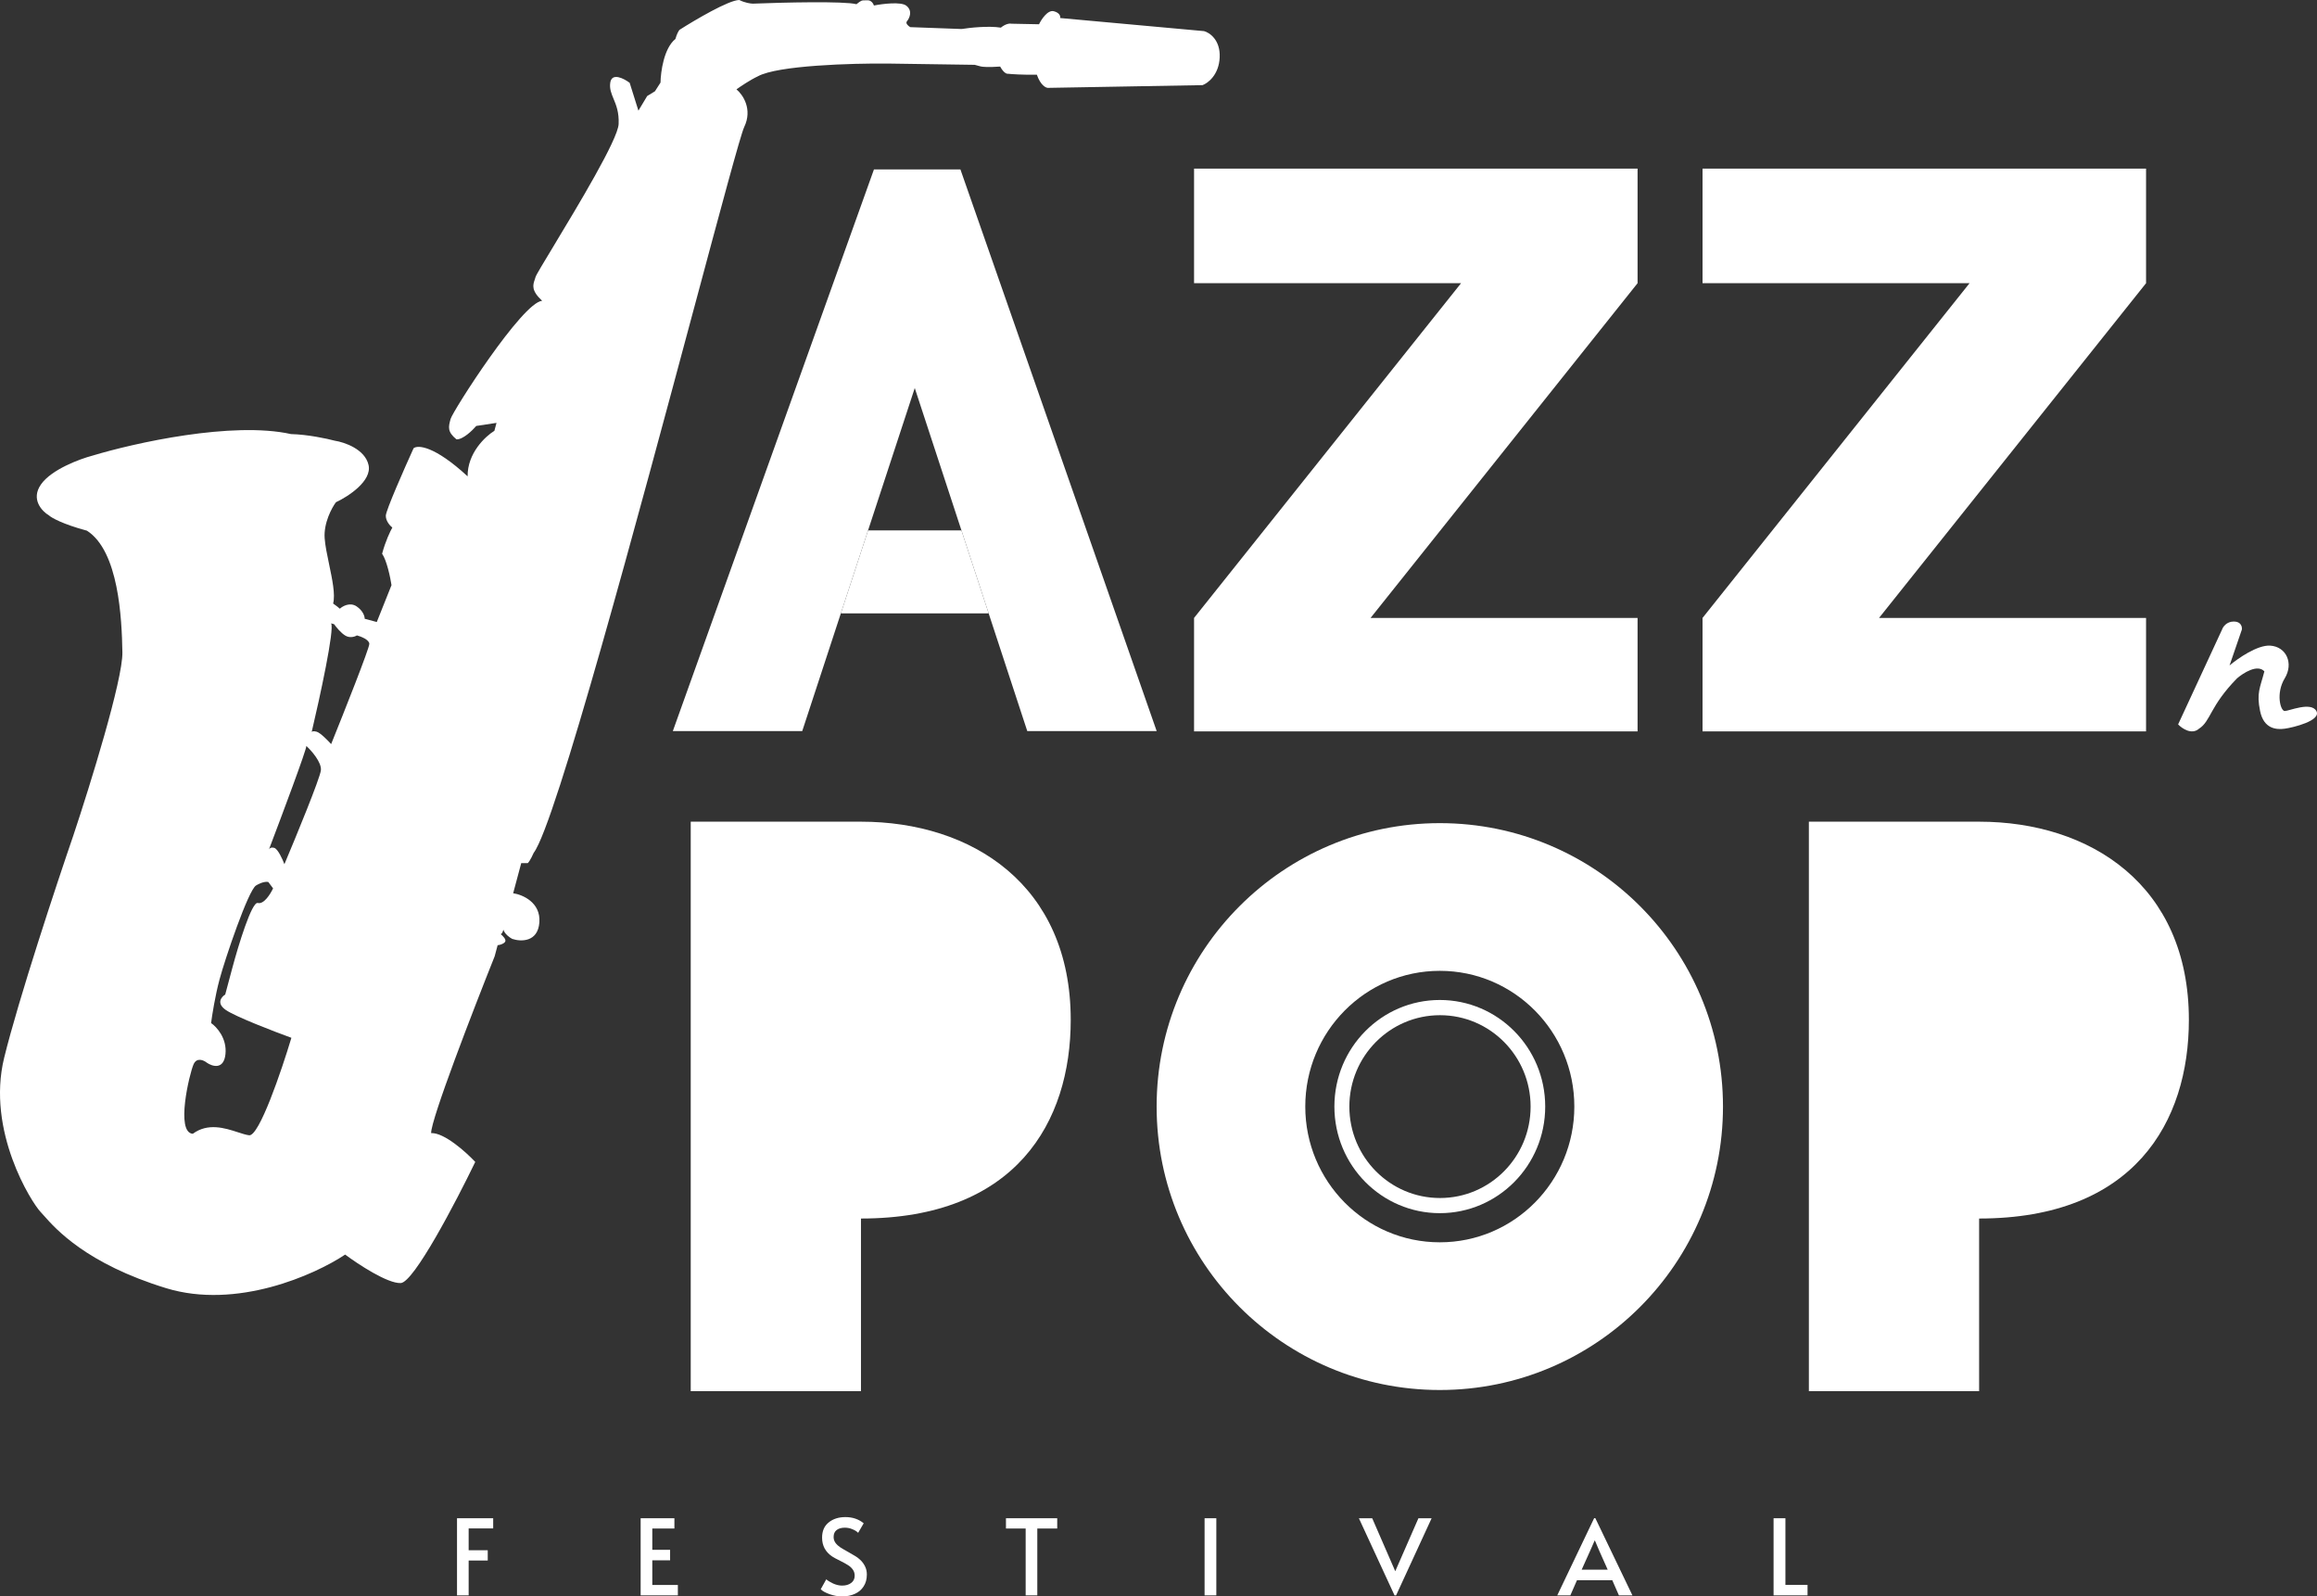 <svg width="254" height="175" viewBox="0 0 254 175" fill="none" xmlns="http://www.w3.org/2000/svg">
<rect x="0" y="0" width="254" height="175" fill="#333333" stroke="none"/>
<path d="M50.1 166.431H54.065V167.547H51.376V169.939H53.468V171.066H51.376V174.885H50.1V166.431Z" fill="white"/>
<path d="M70.231 166.431H73.931V167.558H71.507V169.893H73.46V171.043H71.507V173.746H74.311V174.885H70.231V166.431Z" fill="white"/>
<path d="M92.316 175C91.856 175 91.4 174.919 90.948 174.758C90.496 174.597 90.17 174.417 89.971 174.218L90.58 173.125C90.741 173.271 90.99 173.424 91.327 173.585C91.672 173.739 92.001 173.815 92.316 173.815C92.722 173.815 93.051 173.719 93.304 173.528C93.564 173.336 93.695 173.072 93.695 172.734C93.695 172.473 93.626 172.247 93.488 172.056C93.35 171.864 93.181 171.707 92.982 171.584C92.783 171.454 92.499 171.296 92.132 171.112C91.695 170.898 91.396 170.737 91.235 170.629C90.492 170.131 90.121 169.441 90.121 168.559C90.121 167.831 90.362 167.275 90.845 166.891C91.327 166.5 91.936 166.305 92.672 166.305C93.461 166.305 94.131 166.531 94.683 166.983L94.074 168.03C93.928 167.877 93.721 167.746 93.453 167.639C93.193 167.524 92.913 167.466 92.614 167.466C92.231 167.466 91.929 167.555 91.707 167.731C91.492 167.9 91.385 168.153 91.385 168.49C91.385 168.728 91.454 168.942 91.592 169.134C91.73 169.318 91.902 169.479 92.109 169.617C92.323 169.755 92.611 169.924 92.971 170.123C93.315 170.315 93.58 170.468 93.763 170.583C93.947 170.691 94.12 170.821 94.281 170.974C94.503 171.174 94.683 171.411 94.821 171.688C94.959 171.964 95.028 172.266 95.028 172.596C95.028 173.11 94.909 173.547 94.671 173.907C94.441 174.268 94.12 174.54 93.706 174.724C93.3 174.908 92.837 175 92.316 175Z" fill="white"/>
<path d="M112.438 167.558H110.278V166.431H115.897V167.558H113.714V174.885H112.438V167.558Z" fill="white"/>
<path d="M132.052 166.431H133.339V174.885H132.052V166.431Z" fill="white"/>
<path d="M148.967 166.431H150.427L152.955 172.24L155.494 166.431H156.942L153.047 174.885H152.874L148.967 166.431Z" fill="white"/>
<path d="M174.885 166.42L178.953 174.885H177.471L176.747 173.229H172.874L172.15 174.885H170.714L174.759 166.42H174.885ZM174.311 170.02L173.391 172.067H176.241L175.334 170.031L174.839 168.87H174.816L174.311 170.02Z" fill="white"/>
<path d="M194.427 166.431H195.726V173.735H198.151V174.885H194.427V166.431Z" fill="white"/>
<path d="M75.721 152.501V90.073H94.384C106.525 90.073 117.378 96.989 117.378 111.798C117.378 122.981 111.393 133.576 94.384 133.576V152.501H75.721Z" fill="white"/>
<path fill-rule="evenodd" clip-rule="evenodd" d="M146.282 121.303C146.282 114.837 151.469 109.619 157.838 109.619C164.206 109.619 169.393 114.837 169.393 121.303C169.393 127.77 164.206 132.988 157.838 132.988C151.469 132.988 146.282 127.77 146.282 121.303ZM167.792 121.308C167.792 126.842 163.344 131.328 157.857 131.328C152.371 131.328 147.923 126.842 147.923 121.308C147.923 115.773 152.371 111.287 157.857 111.287C163.344 111.287 167.792 115.773 167.792 121.308Z" fill="white"/>
<path fill-rule="evenodd" clip-rule="evenodd" d="M188.881 121.303C188.881 138.463 174.982 152.374 157.838 152.374C140.693 152.374 126.795 138.463 126.795 121.303C126.795 104.143 140.693 90.233 157.838 90.233C174.982 90.233 188.881 104.143 188.881 121.303ZM157.838 106.424C149.679 106.424 143.09 113.099 143.09 121.303C143.09 129.508 149.679 136.183 157.838 136.183C165.996 136.183 172.585 129.508 172.585 121.303C172.585 113.099 165.996 106.424 157.838 106.424Z" fill="white"/>
<path d="M198.297 152.501V90.073H216.96C229.101 90.073 239.954 96.989 239.954 111.798C239.954 122.981 233.969 133.576 216.96 133.576V152.501H198.297Z" fill="white"/>
<path d="M243.591 69.013L238.775 79.41C239.206 79.861 240.267 80.585 241.066 79.88C242.358 79.058 242.24 77.413 245.236 74.359C245.915 73.776 247.468 72.772 248.231 73.595C247.761 75.416 247.35 75.945 247.761 77.942C248.172 79.939 249.582 79.998 250.463 79.88C251.344 79.763 254.515 78.999 253.928 77.942C253.341 76.885 250.933 77.942 250.463 77.942C249.993 77.942 249.464 76.003 250.463 74.359C251.461 72.714 250.639 70.893 248.877 70.775C247.468 70.681 245.314 72.185 244.413 72.949L245.764 69.013C245.803 68.719 245.682 68.132 244.883 68.132C244.085 68.132 243.689 68.719 243.591 69.013Z" fill="white"/>
<path d="M179.519 18.485H130.898V31.044H160.169L130.898 67.738V80.175H179.519V67.738H150.249L179.519 31.044V18.485Z" fill="white"/>
<path d="M235.261 18.485H186.64V31.044H215.911L186.64 67.738V80.175H235.261V67.738H205.99L235.261 31.044V18.485Z" fill="white"/>
<path d="M73.759 80.142L95.806 18.575H105.286L126.8 80.142H112.614L100.28 42.538L87.945 80.142H73.759Z" fill="white"/>
<path d="M95.161 58.145H105.399L108.382 67.239H92.178L95.161 58.145Z" fill="white"/>
<path fill-rule="evenodd" clip-rule="evenodd" d="M131.993 3.411C132.601 3.574 133.794 4.379 133.708 6.294C133.621 8.21 132.419 9.117 131.829 9.332L114.877 9.632C114.64 9.63 114.067 9.34 113.665 8.188C112.095 8.215 110.898 8.13 110.496 8.084C110.37 8.112 110.023 7.994 109.642 7.296C108.337 7.393 107.679 7.329 107.513 7.284L106.851 7.106L97.297 6.967C93.459 6.932 85.239 7.163 83.069 8.371C82.257 8.749 81.174 9.478 80.734 9.795C81.415 10.35 82.536 11.956 81.579 13.936C81.192 14.739 79.002 22.901 76.099 33.722L76.098 33.723C70.05 56.268 60.905 90.354 58.506 93.489C58.15 94.288 57.92 94.574 57.849 94.618L57.14 94.614L56.255 97.918C57.28 98.069 59.29 98.918 59.129 101.112C58.968 103.306 57.081 103.234 56.158 102.925C55.897 102.793 55.337 102.406 55.184 101.918C55.072 102.335 54.934 102.41 54.879 102.395C55.124 102.585 55.562 103.026 55.355 103.269C55.148 103.511 54.734 103.599 54.553 103.613L54.227 104.83C51.895 110.666 47.237 122.713 47.262 124.211C48.7 124.149 51.086 126.293 52.099 127.372C49.974 131.773 45.364 140.589 43.927 140.651C42.489 140.713 39.268 138.594 37.837 137.527C34.52 139.744 25.95 143.584 18.204 141.208C9.473 138.531 6.1 134.714 4.807 133.251C4.666 133.092 4.55 132.96 4.454 132.861C3.481 131.854 -1.518 123.99 0.458 115.946C2.039 109.51 6.187 96.979 8.063 91.517C9.869 86.099 13.468 74.514 13.417 71.518C13.354 67.773 13.016 60.413 9.531 58.173C6.879 57.462 5.647 56.759 5.362 56.496C4.596 56.042 3.349 54.727 4.497 53.096C5.643 51.465 8.733 50.317 10.134 49.948C14.708 48.565 25.464 46.156 31.901 47.584C33.736 47.629 35.852 48.084 36.681 48.307C37.761 48.472 40.019 49.239 40.404 50.983C40.79 52.727 38.18 54.425 36.827 55.056C36.365 55.678 35.47 57.339 35.591 59.011C35.649 59.812 35.86 60.819 36.075 61.843C36.421 63.493 36.778 65.192 36.519 66.157C36.88 66.403 37.16 66.64 37.255 66.727C37.569 66.439 38.377 65.984 39.098 66.476C39.819 66.968 39.985 67.584 39.979 67.831L41.304 68.186L42.919 64.145C42.789 63.303 42.401 61.434 41.888 60.7C42.26 59.309 42.791 58.209 43.01 57.833C42.765 57.643 42.279 57.115 42.295 56.523C42.312 55.931 44.331 51.352 45.338 49.137C45.794 48.762 47.616 48.854 51.262 52.217C51.233 49.674 53.206 47.83 54.197 47.226L54.43 46.356L52.209 46.693C51.777 47.198 50.74 48.2 50.039 48.161C49.019 47.329 49.159 46.807 49.392 45.937C49.624 45.068 57.259 33.136 59.433 32.973C58.212 31.846 58.419 31.239 58.62 30.651C58.653 30.553 58.687 30.456 58.713 30.357C58.768 30.152 59.572 28.819 60.682 26.981C63.337 22.582 67.74 15.288 67.817 13.6C67.875 12.308 67.543 11.509 67.257 10.821C67.014 10.234 66.804 9.728 66.899 9.067C67.064 7.918 68.387 8.596 69.027 9.078L69.986 12.131L70.948 10.525L71.797 10.008L72.408 9.053C72.427 7.878 72.78 5.276 74.043 4.272C74.192 3.716 74.402 3.375 74.488 3.273C76.202 2.18 79.913 -0.006 81.048 1.30376e-05C81.673 0.317 82.303 0.399 82.539 0.4C85.77 0.272 92.563 0.106 93.889 0.462C94.413 0.03 94.508 0.032 94.769 0.038C94.848 0.04 94.943 0.042 95.069 0.033C95.504 5.80962e-05 95.741 0.399 95.805 0.603C96.742 0.419 98.763 0.166 99.352 0.622C100.087 1.192 99.689 2.017 99.43 2.32C99.223 2.563 99.582 2.858 99.787 2.975L105.415 3.18C106.282 3.04 108.355 2.813 109.718 3.029C110.265 2.579 110.733 2.556 110.899 2.6L113.902 2.66C114.167 2.11 114.864 1.054 115.527 1.232C116.19 1.41 116.262 1.802 116.216 1.976L131.993 3.411ZM29.413 96.684L29.936 97.383C29.655 97.991 28.927 99.163 28.264 98.985C27.601 98.808 26.132 103.632 25.48 106.067L24.688 109.024C24.264 109.283 23.685 109.985 24.767 110.722C25.848 111.46 30.002 113.058 31.944 113.765C30.856 117.388 28.405 124.596 27.307 124.451C26.964 124.406 26.544 124.27 26.074 124.117C24.665 123.661 22.796 123.056 21.135 124.287C19.219 124.146 20.776 117.667 21.221 116.668C21.577 115.869 22.346 116.224 22.686 116.502C23.287 116.911 24.534 117.295 24.716 115.555C24.898 113.814 23.742 112.56 23.141 112.15C23.248 111.309 23.582 109.174 24.067 107.366C24.672 105.105 27.218 97.586 28.067 97.068C28.746 96.654 29.247 96.639 29.413 96.684ZM33.582 81.772C34.152 82.298 35.269 83.567 35.178 84.437C35.087 85.307 32.473 91.664 31.178 94.734C30.971 94.181 30.457 93.049 30.059 92.943C29.71 92.849 29.543 92.996 29.486 93.112C30.887 89.432 33.64 82.085 33.582 81.772ZM29.469 93.157L29.486 93.112C29.478 93.128 29.473 93.143 29.469 93.157ZM36.292 68.333L36.623 68.422C36.838 68.728 37.389 69.41 37.882 69.691C38.375 69.973 38.923 69.784 39.135 69.655C39.577 69.773 40.466 70.123 40.487 70.576C40.508 71.029 37.705 78.094 36.301 81.569C35.936 81.161 35.108 80.318 34.711 80.211C34.313 80.104 34.183 80.194 34.167 80.251C35.05 76.512 36.711 68.893 36.292 68.333Z" fill="white"/>
</svg>
